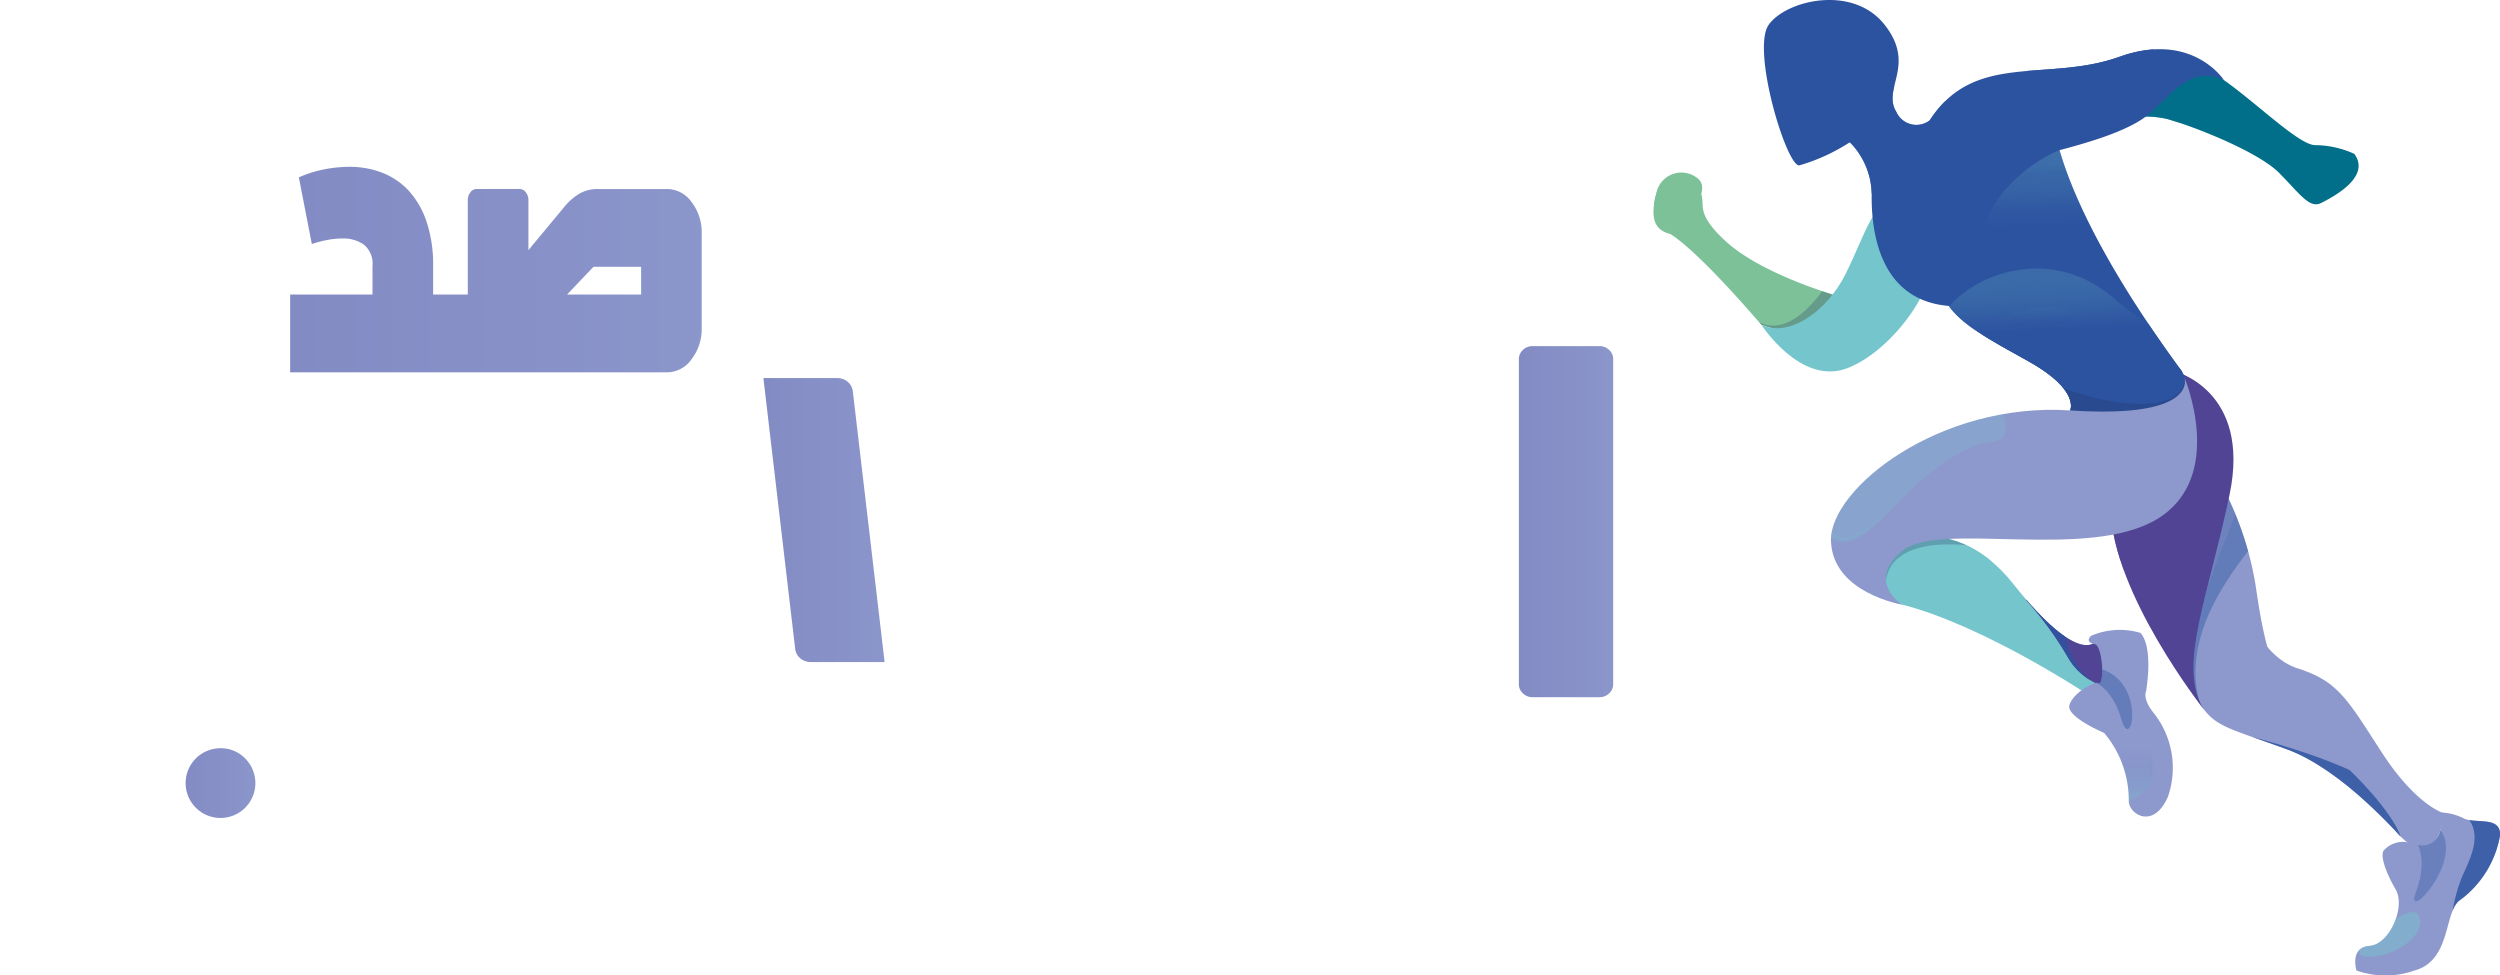 <svg xmlns="http://www.w3.org/2000/svg" xmlns:xlink="http://www.w3.org/1999/xlink" width="149.139" height="58.17" viewBox="0 0 149.139 58.17">
  <defs>
    <linearGradient id="linear-gradient" x1="-11.575" y1="-0.165" x2="-12.086" y2="1.126" gradientUnits="objectBoundingBox">
      <stop offset="0.003" stop-color="#016f89"/>
      <stop offset="0.999" stop-color="#7cc198"/>
    </linearGradient>
    <linearGradient id="linear-gradient-2" x1="-13.996" y1="0.5" x2="-12.996" y2="0.5" gradientUnits="objectBoundingBox">
      <stop offset="0.006" stop-color="#514494"/>
      <stop offset="0.564" stop-color="#7476b5"/>
      <stop offset="0.999" stop-color="#8d99cd"/>
    </linearGradient>
    <linearGradient id="linear-gradient-3" x1="-23.75" y1="0.273" x2="-24.719" y2="0.86" xlink:href="#linear-gradient-2"/>
    <linearGradient id="linear-gradient-4" x1="-10.436" y1="0.5" x2="-9.436" y2="0.5" gradientUnits="objectBoundingBox">
      <stop offset="0.003" stop-color="#2c53a0"/>
      <stop offset="0.528" stop-color="#1ba9d9"/>
      <stop offset="0.803" stop-color="#52bad1"/>
      <stop offset="0.999" stop-color="#75c6cc"/>
    </linearGradient>
    <linearGradient id="linear-gradient-5" x1="-29.238" y1="0.5" x2="-30.238" y2="0.5" gradientUnits="objectBoundingBox">
      <stop offset="0.006" stop-color="#514494"/>
      <stop offset="0.624" stop-color="#6f68ac"/>
      <stop offset="1" stop-color="#5a4d9a"/>
    </linearGradient>
    <linearGradient id="linear-gradient-6" x1="-11.057" y1="0.5" x2="-10.057" y2="0.5" xlink:href="#linear-gradient"/>
    <linearGradient id="linear-gradient-7" x1="-4.733" y1="0.5" x2="-5.733" y2="0.5" xlink:href="#linear-gradient-4"/>
    <linearGradient id="linear-gradient-8" x1="-7.322" y1="0.5" x2="-6.322" y2="0.5" xlink:href="#linear-gradient-2"/>
    <linearGradient id="linear-gradient-9" x1="-27.779" y1="0.5" x2="-26.779" y2="0.5" xlink:href="#linear-gradient-2"/>
    <linearGradient id="linear-gradient-10" x1="-24.223" y1="0.5" x2="-23.223" y2="0.5" xlink:href="#linear-gradient-2"/>
    <linearGradient id="linear-gradient-11" x1="-6.13" y1="0.5" x2="1.32" y2="0.5" xlink:href="#linear-gradient-2"/>
    <clipPath id="clip-path">
      <path id="Path_11" data-name="Path 11" d="M1267.2,832.69a5.767,5.767,0,0,1,3.632-.346c1.816.519,5.448,1.989,6.658,3.2s1.816,2.162,2.508,1.816,3.026-1.556,1.988-2.94a5.779,5.779,0,0,0-2.335-.519c-1.3,0-5.534-4.669-7.263-4.756S1267.547,831.393,1267.2,832.69Z" transform="translate(-1267.201 -829.143)" fill="url(#linear-gradient)"/>
    </clipPath>
    <linearGradient id="linear-gradient-19" x1="-23.058" y1="-0.087" x2="-23.512" y2="0.828" xlink:href="#linear-gradient"/>
    <linearGradient id="linear-gradient-20" x1="-15.716" y1="0.5" x2="-14.716" y2="0.5" xlink:href="#linear-gradient-2"/>
    <clipPath id="clip-path-2">
      <path id="Path_19" data-name="Path 19" d="M1301.688,1033.3a19.144,19.144,0,0,1,2.248,6.4c.519,3.545,1.124,6.917,4.67,10.117s3.977,4.842,3.977,4.842-3.459-3.978-6.745-5.188-4.15-1.3-5.015-2.421-2.335-5.707-1.9-6.658S1300.565,1032.608,1301.688,1033.3Z" transform="translate(-1298.844 -1033.251)" fill="url(#linear-gradient-2)"/>
    </clipPath>
    <linearGradient id="linear-gradient-22" x1="-26.709" y1="0.5" x2="-25.709" y2="0.5" gradientUnits="objectBoundingBox">
      <stop offset="0" stop-color="#2c53a0"/>
      <stop offset="0.528" stop-color="#1ba9d9"/>
      <stop offset="0.648" stop-color="#1ba5d6"/>
      <stop offset="0.744" stop-color="#1d9bd0"/>
      <stop offset="0.833" stop-color="#208ac5"/>
      <stop offset="0.916" stop-color="#2573b5"/>
      <stop offset="0.995" stop-color="#2b54a1"/>
      <stop offset="0.999" stop-color="#2c53a0"/>
    </linearGradient>
    <linearGradient id="linear-gradient-23" x1="-31.281" y1="0.5" x2="-30.281" y2="0.5" xlink:href="#linear-gradient-2"/>
    <linearGradient id="linear-gradient-24" x1="-16.303" y1="0.31" x2="-16.897" y2="0.551" gradientUnits="objectBoundingBox">
      <stop offset="0.003" stop-color="#2c53a0"/>
      <stop offset="0.144" stop-color="#335ea4" stop-opacity="0.902"/>
      <stop offset="0.417" stop-color="#457baf" stop-opacity="0.651"/>
      <stop offset="0.792" stop-color="#63aac1" stop-opacity="0.243"/>
      <stop offset="0.999" stop-color="#75c6cc" stop-opacity="0"/>
    </linearGradient>
    <linearGradient id="linear-gradient-25" x1="-28.714" y1="0.397" x2="-29.172" y2="0.72" gradientUnits="objectBoundingBox">
      <stop offset="0.003" stop-color="#2c53a0" stop-opacity="0"/>
      <stop offset="0.312" stop-color="#477eb0" stop-opacity="0.263"/>
      <stop offset="0.624" stop-color="#60a5bf" stop-opacity="0.498"/>
      <stop offset="0.863" stop-color="#6fbdc8" stop-opacity="0.647"/>
      <stop offset="0.999" stop-color="#75c6cc" stop-opacity="0.702"/>
    </linearGradient>
    <linearGradient id="linear-gradient-26" x1="-97.762" y1="0.291" x2="-99.113" y2="0.825" xlink:href="#linear-gradient-25"/>
    <clipPath id="clip-path-3">
      <path id="Path_23" data-name="Path 23" d="M1273.142,980.1s4.583,1.124,3.286,7.35-3.113,10.2-1.557,12.8c0,0-5.447-6.917-5.534-11.933S1271.845,979.493,1273.142,980.1Z" transform="translate(-1269.336 -980.035)" fill="url(#linear-gradient-3)"/>
    </clipPath>
    <linearGradient id="linear-gradient-28" x1="-21.647" y1="0.349" x2="-22.085" y2="0.807" xlink:href="#linear-gradient-2"/>
    <linearGradient id="linear-gradient-29" x1="-21.559" y1="0.349" x2="-21.997" y2="0.807" xlink:href="#linear-gradient-2"/>
    <clipPath id="clip-path-4">
      <path id="Path_30" data-name="Path 30" d="M1144.4,1063.283s4.5-3.113,8.474,1.9,4.929,3.372,4.929,3.372,1.9,2.508-.778,3.026c0,0-6.053-3.978-10.809-5.188S1144.4,1063.283,1144.4,1063.283Z" transform="translate(-1143.505 -1062.328)" fill="url(#linear-gradient-4)"/>
    </clipPath>
    <linearGradient id="linear-gradient-31" x1="-15.227" y1="0.5" x2="-14.227" y2="0.5" xlink:href="#linear-gradient-4"/>
    <clipPath id="clip-path-5">
      <path id="Path_29" data-name="Path 29" d="M1227.186,1093.532a20.338,20.338,0,0,1,2.531,3.463,3.727,3.727,0,0,0,1.313,1.347c1.057.652,2.15.623,1.454-1-1.038-2.421-1.556-1.47-2.334-1.9A21.335,21.335,0,0,1,1227.186,1093.532Z" transform="translate(-1227.186 -1093.532)" fill="url(#linear-gradient-5)"/>
    </clipPath>
    <linearGradient id="linear-gradient-33" x1="-24.126" y1="0.5" x2="-25.126" y2="0.5" xlink:href="#linear-gradient-24"/>
    <clipPath id="clip-path-6">
      <path id="Path_34" data-name="Path 34" d="M1054.75,892.236s-4.928-1.3-7.263-3.459-.605-2.335-1.989-3.459a1.406,1.406,0,0,0-1.643,0c-.865.605-.778,2.508,0,2.853s2.508,1.816,5.793,5.62C1049.649,893.792,1055.788,896.041,1054.75,892.236Z" transform="translate(-1043.239 -885.049)" fill="url(#linear-gradient-6)"/>
    </clipPath>
    <linearGradient id="linear-gradient-35" x1="-35.417" y1="0.5" x2="-34.417" y2="0.5" xlink:href="#linear-gradient"/>
    <linearGradient id="linear-gradient-36" x1="-13.7" y1="0.5" x2="-12.7" y2="0.5" xlink:href="#linear-gradient-4"/>
    <linearGradient id="linear-gradient-37" x1="-41.147" y1="0.605" x2="-40.2" y2="0.35" gradientUnits="objectBoundingBox">
      <stop offset="0.004" stop-color="#bfd24c"/>
      <stop offset="0.999" stop-color="#7cc198"/>
    </linearGradient>
    <clipPath id="clip-path-7">
      <path id="Path_48" data-name="Path 48" d="M1097.939,798.267c1.038-1.47,5.015-2.421,6.918,0s-.173,3.8.692,5.188a1.309,1.309,0,0,0,1.989.519c2.681-4.15,7-2.248,11.328-3.8s6.225,1.383,6.225,1.383c-1.989-.865-3.026.778-4.41,1.989-1.077.942-3.2,1.622-5.393,2.2.54,1.85,2.107,6.125,7.295,13.188,0,0,2.335,4.756-1.556,5.62s-5.1-3.286-5.1-3.286.605-1.211-2.508-2.94c-2.4-1.333-3.926-2.153-4.737-3.291-4.159-.345-4.6-4.483-4.6-6.48a4.5,4.5,0,0,0-1.3-3.286,11.18,11.18,0,0,1-3.026,1.384C1098.977,806.655,1096.9,799.737,1097.939,798.267Z" transform="translate(-1097.654 -796.787)" fill="url(#linear-gradient-7)"/>
    </clipPath>
    <linearGradient id="linear-gradient-39" x1="-15.418" y1="-0.135" x2="-15.394" y2="0.887" xlink:href="#linear-gradient-24"/>
    <linearGradient id="linear-gradient-40" x1="-15.417" y1="-0.077" x2="-15.396" y2="0.789" xlink:href="#linear-gradient-24"/>
    <linearGradient id="linear-gradient-41" x1="-24.864" y1="-0.083" x2="-24.848" y2="0.791" xlink:href="#linear-gradient-24"/>
    <linearGradient id="linear-gradient-42" x1="-12.754" y1="1.061" x2="-12.835" y2="0.233" xlink:href="#linear-gradient-24"/>
    <linearGradient id="linear-gradient-43" x1="-10.534" y1="1.061" x2="-10.597" y2="0.43" xlink:href="#linear-gradient-24"/>
    <linearGradient id="linear-gradient-44" x1="-7.903" y1="1.061" x2="-7.965" y2="0.43" xlink:href="#linear-gradient-24"/>
    <linearGradient id="linear-gradient-45" x1="-23.078" y1="0.291" x2="-23.764" y2="0.524" xlink:href="#linear-gradient-24"/>
    <linearGradient id="linear-gradient-46" x1="-45.234" y1="0.515" x2="-44.42" y2="0.493" xlink:href="#linear-gradient-24"/>
    <linearGradient id="linear-gradient-47" x1="-18.781" y1="0.5" x2="-19.631" y2="0.5" xlink:href="#linear-gradient-24"/>
    <clipPath id="clip-path-8">
      <path id="Path_54" data-name="Path 54" d="M1151.942,983.474s2.528,5.961-1.623,8.469-13.057.086-15.219,1.9,0,3.2,0,3.2-4.151-.692-4.237-3.8,6.485-8.3,14.267-7.782S1151.942,983.474,1151.942,983.474Z" transform="translate(-1130.863 -983.474)" fill="url(#linear-gradient-8)"/>
    </clipPath>
    <linearGradient id="linear-gradient-49" x1="-13.313" y1="0.21" x2="-12.771" y2="1.211" xlink:href="#linear-gradient-25"/>
    <linearGradient id="linear-gradient-50" x1="-26.512" y1="-0.275" x2="-25.978" y2="1.089" xlink:href="#linear-gradient-25"/>
    <linearGradient id="linear-gradient-51" x1="-12.643" y1="0.306" x2="-12.037" y2="0.609" xlink:href="#linear-gradient-24"/>
    <linearGradient id="linear-gradient-52" x1="-12.643" y1="0.306" x2="-12.424" y2="0.416" gradientUnits="objectBoundingBox">
      <stop offset="0.003" stop-color="#4c4595"/>
      <stop offset="0.152" stop-color="#50529a" stop-opacity="0.894"/>
      <stop offset="0.442" stop-color="#5b75a9" stop-opacity="0.624"/>
      <stop offset="0.84" stop-color="#6dadc1" stop-opacity="0.188"/>
      <stop offset="0.999" stop-color="#75c6cc" stop-opacity="0"/>
    </linearGradient>
    <clipPath id="clip-path-9">
      <path id="Path_60" data-name="Path 60" d="M1250.4,1109.469s-.705-.082-.273-.514a4.362,4.362,0,0,1,2.94-.173c.259.259.692,1.124.346,3.459,0,0-.259.432.432,1.3a5.261,5.261,0,0,1,.865,5.015c-.865,1.989-2.335,1.038-2.335.259a6.2,6.2,0,0,0-1.47-4.063s-2.248-.951-2.075-1.643,1.431-1.45,1.753-1.331S1250.85,1109.81,1250.4,1109.469Z" transform="translate(-1248.825 -1108.605)" fill="url(#linear-gradient-9)"/>
    </clipPath>
    <linearGradient id="linear-gradient-54" x1="-56.095" y1="0.632" x2="-55.395" y2="0.413" xlink:href="#linear-gradient-24"/>
    <linearGradient id="linear-gradient-55" x1="-47.696" y1="0.625" x2="-48.101" y2="0.199" xlink:href="#linear-gradient-24"/>
    <linearGradient id="linear-gradient-56" x1="-62.069" y1="0.043" x2="-62.069" y2="1.032" xlink:href="#linear-gradient-25"/>
    <linearGradient id="linear-gradient-57" x1="-106.832" y1="-0.014" x2="-106.832" y2="1" xlink:href="#linear-gradient-25"/>
    <clipPath id="clip-path-10">
      <path id="Path_65" data-name="Path 65" d="M1395.53,1199.027a3.23,3.23,0,0,1,1.3.349c.692.346,2.248-.173,2.162,1.038a6.1,6.1,0,0,1-2.335,3.8c-1.038.605-.519,3.632-2.767,4.237a5.2,5.2,0,0,1-3.459,0s-.432-1.383.778-1.47,2.162-2.335,1.556-3.372-.951-2.075-.692-2.335a1.508,1.508,0,0,1,1.556-.432C1394.318,1201.1,1395.617,1201.272,1395.53,1199.027Z" transform="translate(-1390.352 -1199.027)" fill="url(#linear-gradient-10)"/>
    </clipPath>
    <linearGradient id="linear-gradient-59" x1="-54.365" y1="0.546" x2="-55.13" y2="0.37" xlink:href="#linear-gradient-24"/>
    <linearGradient id="linear-gradient-60" x1="-99.492" y1="0.549" x2="-100.214" y2="0.423" xlink:href="#linear-gradient-24"/>
    <linearGradient id="linear-gradient-61" x1="-55.546" y1="0.945" x2="-55.189" y2="1.593" xlink:href="#linear-gradient-25"/>
  </defs>
  <g id="logo" transform="translate(-509.37 -796.787)">
    <g id="Group_1" data-name="Group 1" transform="translate(509.37 805.777)">
      <path id="Path_2" data-name="Path 2" d="M679.4,1235.976a2.08,2.08,0,1,0,1.485.609A2.021,2.021,0,0,0,679.4,1235.976Z" transform="translate(-666.26 -1200.33)" fill="url(#linear-gradient-11)"/>
      <path id="Path_3" data-name="Path 3" d="M650.361,1150.99a1.841,1.841,0,0,1-.552-1.276,1.45,1.45,0,0,1,.438-1.028,1.909,1.909,0,0,1,1.428-.457,5.68,5.68,0,0,1,1.694.267q.856.266,1.39.495l1.828-3.617a8.048,8.048,0,0,0-2.589-1.314,9.958,9.958,0,0,0-2.894-.438,9.036,9.036,0,0,0-2.494.343,6.433,6.433,0,0,0-2.113,1.028,5.018,5.018,0,0,0-2.018,4.15,4.928,4.928,0,0,0,.685,2.513h-3.732v-6.473a.781.781,0,0,0-.762-.762h-3.807a.781.781,0,0,0-.762.762v6.473h-15.61v-6.473a.781.781,0,0,0-.761-.762h-3.807a.781.781,0,0,0-.762.762v8.757a3.055,3.055,0,0,0,3.046,3.046h38.075l1.142-5.33H651.9A2.264,2.264,0,0,1,650.361,1150.99Z" transform="translate(-615.161 -1124.386)" fill="url(#linear-gradient-11)"/>
      <path id="Path_4" data-name="Path 4" d="M873.691,1128.447a.966.966,0,0,0,.571.19h4.417l-1.9-16.181a.881.881,0,0,0-.343-.571.964.964,0,0,0-.571-.19h-4.417l1.9,16.181A.882.882,0,0,0,873.691,1128.447Z" transform="translate(-825.907 -1098.131)" fill="url(#linear-gradient-11)"/>
      <path id="Path_5" data-name="Path 5" d="M920.251,1100.98h-4.018a.793.793,0,0,0-.562.228.713.713,0,0,0-.241.533v14.849h-3.215v-.381a5.142,5.142,0,0,0-.663-2.722,5.434,5.434,0,0,0-1.688-1.751,6.958,6.958,0,0,0-2.331-.952,11.939,11.939,0,0,0-2.552-.286,12.518,12.518,0,0,0-2.391.247,8.177,8.177,0,0,0-2.35.838,5.074,5.074,0,0,0-1.788,1.618,4.413,4.413,0,0,0-.7,2.551v.838h-3.215v-14.849a.713.713,0,0,0-.241-.533.793.793,0,0,0-.562-.228h-4.018a.792.792,0,0,0-.562.228.713.713,0,0,0-.241.533v17.895a1.641,1.641,0,0,1-1,1.656,5.684,5.684,0,0,1-2.29.438,10.1,10.1,0,0,1-1.848-.171,16.232,16.232,0,0,1-1.688-.4l-1.205,3.807a22.862,22.862,0,0,0,3.214.838,17.455,17.455,0,0,0,3.174.3,9.418,9.418,0,0,0,4.3-.952,5.172,5.172,0,0,0,2.612-3.236h3.978a7.773,7.773,0,0,0,3.074,1.428,16.309,16.309,0,0,0,3.958.476,15.3,15.3,0,0,0,3.8-.457,6.3,6.3,0,0,0,2.833-1.447h6.028a3.184,3.184,0,0,0,2.27-.895,2.858,2.858,0,0,0,.944-2.151v-17.133a.713.713,0,0,0-.241-.533A.793.793,0,0,0,920.251,1100.98Zm-13.662,16.943q0,.3-.5.438a4.643,4.643,0,0,1-2.21,0q-.5-.133-.5-.438V1116.9a.857.857,0,0,1,.5-.8,2.424,2.424,0,0,1,2.21,0,.856.856,0,0,1,.5.8Z" transform="translate(-833.659 -1089.321)" fill="url(#linear-gradient-11)"/>
      <path id="Path_6" data-name="Path 6" d="M1129.927,1100.98h-4.018a.793.793,0,0,0-.563.228.714.714,0,0,0-.241.533v19.418a.713.713,0,0,0,.241.533.793.793,0,0,0,.563.229h4.018a.791.791,0,0,0,.562-.229.712.712,0,0,0,.241-.533v-19.418a.713.713,0,0,0-.241-.533A.791.791,0,0,0,1129.927,1100.98Z" transform="translate(-1034.495 -1089.321)" fill="url(#linear-gradient-11)"/>
      <path id="Path_7" data-name="Path 7" d="M628.34,1042.29H625.5v-1.06a1.394,1.394,0,0,1,.517-1.226,2.094,2.094,0,0,1,1.24-.365,5.151,5.151,0,0,1,.9.083,6.619,6.619,0,0,1,.956.249l.775-3.977a7.646,7.646,0,0,0-1.537-.48,7.729,7.729,0,0,0-1.486-.149,5.35,5.35,0,0,0-1.938.348,4.346,4.346,0,0,0-1.589,1.061,4.912,4.912,0,0,0-1.073,1.839,8.281,8.281,0,0,0-.388,2.684v3.645a2.221,2.221,0,0,0,.452,1.408,1.352,1.352,0,0,0,1.1.58h3.359a1.486,1.486,0,0,1-.3.944.9.9,0,0,1-.736.381h-5.944a.9.9,0,0,1-.736-.381,1.486,1.486,0,0,1-.3-.944v-4.308a.733.733,0,0,0-.155-.464.451.451,0,0,0-.362-.2h-2.584a.451.451,0,0,0-.362.2.733.733,0,0,0-.155.464v4.308a7.333,7.333,0,0,0,.362,2.319,6.262,6.262,0,0,0,.995,1.905A4.762,4.762,0,0,0,618,1052.43a3.735,3.735,0,0,0,1.809.464h5.944a3.733,3.733,0,0,0,1.809-.464,4.76,4.76,0,0,0,1.486-1.276,6.262,6.262,0,0,0,.995-1.905,7.333,7.333,0,0,0,.362-2.319v-1.988a2.953,2.953,0,0,0-.607-1.872A1.8,1.8,0,0,0,628.34,1042.29Z" transform="translate(-615.161 -1035.365)" fill="url(#linear-gradient-11)"/>
      <path id="Path_8" data-name="Path 8" d="M736.547,1042.878a1.8,1.8,0,0,0-1.46-.778h-4.135a2.138,2.138,0,0,0-1.047.248,3.4,3.4,0,0,0-.891.745l-2.2,2.651v-2.982a.732.732,0,0,0-.155-.464.451.451,0,0,0-.362-.2h-2.584a.452.452,0,0,0-.362.2.733.733,0,0,0-.155.464v5.633h-2.068v-1.69a8.025,8.025,0,0,0-.4-2.683,5.158,5.158,0,0,0-1.072-1.839,4.227,4.227,0,0,0-1.576-1.06,5.351,5.351,0,0,0-1.938-.348,7.918,7.918,0,0,0-1.5.149,7.028,7.028,0,0,0-1.524.48l.775,3.976a6.682,6.682,0,0,1,.956-.248,5.014,5.014,0,0,1,.879-.083,2.143,2.143,0,0,1,1.266.364,1.474,1.474,0,0,1,.517,1.292v1.69H712.6v4.639h22.483a1.8,1.8,0,0,0,1.46-.778,2.954,2.954,0,0,0,.607-1.873v-5.633A2.954,2.954,0,0,0,736.547,1042.878Zm-3.01,5.517h-4.419l1.576-1.657h2.843Z" transform="translate(-695.29 -1039.813)" fill="url(#linear-gradient-11)"/>
    </g>
    <g id="Group_25" data-name="Group 25" transform="translate(608.008 796.787)">
      <g id="Group_3" data-name="Group 3" transform="translate(27.02 3.899)">
        <path id="Path_9" data-name="Path 9" d="M1267.2,832.69a5.767,5.767,0,0,1,3.632-.346c1.816.519,5.448,1.989,6.658,3.2s1.816,2.162,2.508,1.816,3.026-1.556,1.988-2.94a5.779,5.779,0,0,0-2.335-.519c-1.3,0-5.534-4.669-7.263-4.756S1267.547,831.393,1267.2,832.69Z" transform="translate(-1267.201 -829.143)" fill="url(#linear-gradient)"/>
        <g id="Group_2" data-name="Group 2" clip-path="url(#clip-path)">
          <path id="Path_10" data-name="Path 10" d="M1275.082,830.818a2.02,2.02,0,0,0-2.681.778c-1.3,1.643,0,3.718,0,3.718l-4.842-3.113,3.486-1.8S1273.958,829.521,1275.082,830.818Z" transform="translate(-1267.516 -829.994)" opacity="0.49" fill="url(#linear-gradient-19)" style="mix-blend-mode: multiply;isolation: isolate"/>
        </g>
      </g>
      <path id="Path_12" data-name="Path 12" d="M1330.143,1093.213s.865,3.373,3.286,4.151,2.94,1.816,5.015,5.015,3.718,3.631,3.718,3.631-.346,3.632-2.594,1.384a43.478,43.478,0,0,0-8.042-6.745C1328.067,1098.488,1330.143,1093.213,1330.143,1093.213Z" transform="translate(-1294.994 -1057.491)" fill="url(#linear-gradient-20)"/>
      <g id="Group_6" data-name="Group 6" transform="translate(30.834 28.496)">
        <path id="Path_13" data-name="Path 13" d="M1301.688,1033.3a19.144,19.144,0,0,1,2.248,6.4c.519,3.545,1.124,6.917,4.67,10.117s3.977,4.842,3.977,4.842-3.459-3.978-6.745-5.188-4.15-1.3-5.015-2.421-2.335-5.707-1.9-6.658S1300.565,1032.608,1301.688,1033.3Z" transform="translate(-1298.844 -1033.251)" fill="url(#linear-gradient-2)"/>
        <g id="Group_5" data-name="Group 5" clip-path="url(#clip-path-2)">
          <path id="Path_14" data-name="Path 14" d="M1300.51,1037.006s-1.729-2.508.26-6.658,5.534-6.139,4.064-8.214-6.139-1.211-6.485,4.15S1298.435,1036.228,1300.51,1037.006Z" transform="translate(-1298.314 -1022.56)" opacity="0.44" fill="url(#linear-gradient-22)" style="mix-blend-mode: multiply;isolation: isolate"/>
          <path id="Path_15" data-name="Path 15" d="M1300.128,1012.86s-1.124,3.545-2.335,6.485-2.215,7.076-1.54,9.418-1.832-2.5-1.832-2.5-.346-6.139,0-6.226,2.637-4.67,2.637-4.67S1298.053,1010.785,1300.128,1012.86Z" transform="translate(-1294.819 -1014.843)" opacity="0.26" fill="url(#linear-gradient-23)" style="mix-blend-mode: multiply;isolation: isolate"/>
          <path id="Path_16" data-name="Path 16" d="M1325.68,1158.149s6.139,1.384,8.993,3.2,3.372,5.966,0,4.756S1325.68,1158.149,1325.68,1158.149Z" transform="translate(-1322.446 -1143.098)" opacity="0.82" fill="url(#linear-gradient-24)" style="mix-blend-mode: multiply;isolation: isolate"/>
          <path id="Path_17" data-name="Path 17" d="M1289.606,1093.222s2.032.886,1.772-1.621-2.248-4.755-2.161-6.312-4.842.432-3.891,3.286S1288.179,1093.373,1289.606,1093.222Z" transform="translate(-1286.848 -1078.538)" opacity="0.3" fill="url(#linear-gradient-25)" style="mix-blend-mode: screen;isolation: isolate"/>
          <g id="Group_4" data-name="Group 4" transform="translate(2.724 10.24)" opacity="0.3" style="mix-blend-mode: screen;isolation: isolate">
            <path id="Path_18" data-name="Path 18" d="M1321.446,1122.749a2.188,2.188,0,0,0,.382.111,1.9,1.9,0,0,0,.4.038,1.271,1.271,0,0,0,.4-.067.934.934,0,0,0,.346-.214,1.077,1.077,0,0,0,.224-.335,1.662,1.662,0,0,0,.1-.381,3.048,3.048,0,0,0,.007-.773,6.671,6.671,0,0,0-.341-1.492,13.084,13.084,0,0,0-.59-1.408,13.036,13.036,0,0,1,.549,1.421,6.618,6.618,0,0,1,.3,1.486,2.964,2.964,0,0,1-.027.748,1.539,1.539,0,0,1-.106.351.939.939,0,0,1-.205.289.917.917,0,0,1-.654.224,1.95,1.95,0,0,1-.708-.155Z" transform="translate(-1321.446 -1118.227)" fill="url(#linear-gradient-26)"/>
          </g>
        </g>
      </g>
      <g id="Group_8" data-name="Group 8" transform="translate(27.278 22.083)">
        <path id="Path_20" data-name="Path 20" d="M1273.142,980.1s4.583,1.124,3.286,7.35-3.113,10.2-1.557,12.8c0,0-5.447-6.917-5.534-11.933S1271.845,979.493,1273.142,980.1Z" transform="translate(-1269.336 -980.035)" fill="url(#linear-gradient-3)"/>
        <g id="Group_7" data-name="Group 7" clip-path="url(#clip-path-3)">
          <path id="Path_21" data-name="Path 21" d="M1259.348,980.155s2.665,2.513,1.332,7.093-6.953,5.358-6.953,5.358l-.519-6.485S1257.878,979.117,1259.348,980.155Z" transform="translate(-1255.152 -980.048)" opacity="0.4" fill="url(#linear-gradient-28)" style="mix-blend-mode: multiply;isolation: isolate"/>
          <path id="Path_22" data-name="Path 22" d="M1256.478,975.849s2.665,2.513,1.332,7.093-6.953,5.358-6.953,5.358l-.519-6.485S1255.008,974.811,1256.478,975.849Z" transform="translate(-1252.628 -976.261)" opacity="0.4" fill="url(#linear-gradient-29)" style="mix-blend-mode: multiply;isolation: isolate"/>
        </g>
      </g>
      <g id="Group_12" data-name="Group 12" transform="translate(12.114 32)">
        <path id="Path_24" data-name="Path 24" d="M1144.4,1063.283s4.5-3.113,8.474,1.9,4.929,3.372,4.929,3.372,1.9,2.508-.778,3.026c0,0-6.053-3.978-10.809-5.188S1144.4,1063.283,1144.4,1063.283Z" transform="translate(-1143.505 -1062.328)" fill="url(#linear-gradient-4)"/>
        <g id="Group_11" data-name="Group 11" clip-path="url(#clip-path-4)">
          <path id="Path_25" data-name="Path 25" d="M1149.7,1049.648s-3.372-1.989-6.139-.778.605,4.41.605,4.41l-3.113-.778-1.211-4.756,3.978-2.248,2.162.432S1149.7,1048.351,1149.7,1049.648Z" transform="translate(-1140.281 -1047.526)" fill="url(#linear-gradient-31)" style="mix-blend-mode: multiply;isolation: isolate"/>
          <path id="Path_26" data-name="Path 26" d="M1157.891,1058.275s-5.275-1.038-5.75,1.946l-.822-1.081,2.162-1.556,2.421-.605A3.716,3.716,0,0,1,1157.891,1058.275Z" transform="translate(-1150.378 -1057.623)" fill="#253063" opacity="0.26" style="mix-blend-mode: multiply;isolation: isolate"/>
          <g id="Group_10" data-name="Group 10" transform="translate(10.084 3.76)">
            <path id="Path_27" data-name="Path 27" d="M1227.186,1093.532a20.338,20.338,0,0,1,2.531,3.463,3.727,3.727,0,0,0,1.313,1.347c1.057.652,2.15.623,1.454-1-1.038-2.421-1.556-1.47-2.334-1.9A21.335,21.335,0,0,1,1227.186,1093.532Z" transform="translate(-1227.186 -1093.532)" fill="url(#linear-gradient-5)"/>
            <g id="Group_9" data-name="Group 9" clip-path="url(#clip-path-5)">
              <path id="Path_28" data-name="Path 28" d="M1223.131,1093.742a4.308,4.308,0,0,1-2.8-2.94c-.746-2.421-1.438-3.286-2.13-3.372s-2.161-.259-1.47,1.211S1221.488,1094.434,1223.131,1093.742Z" transform="translate(-1217.833 -1088.117)" opacity="0.82" fill="url(#linear-gradient-33)" style="mix-blend-mode: multiply;isolation: isolate"/>
            </g>
          </g>
        </g>
      </g>
      <g id="Group_14" data-name="Group 14" transform="translate(0.031 10.636)">
        <path id="Path_31" data-name="Path 31" d="M1054.75,892.236s-4.928-1.3-7.263-3.459-.605-2.335-1.989-3.459a1.406,1.406,0,0,0-1.643,0c-.865.605-.778,2.508,0,2.853s2.508,1.816,5.793,5.62C1049.649,893.792,1055.788,896.041,1054.75,892.236Z" transform="translate(-1043.239 -885.049)" fill="url(#linear-gradient-6)"/>
        <g id="Group_13" data-name="Group 13" clip-path="url(#clip-path-6)">
          <path id="Path_32" data-name="Path 32" d="M1095.148,937.15s-1.986,3.335-4.063,2.316,2.032,2.136,2.032,2.136l2.982-2.55S1096.618,937.15,1095.148,937.15Z" transform="translate(-1084.804 -930.871)" fill="#253063" opacity="0.26" style="mix-blend-mode: multiply;isolation: isolate"/>
          <path id="Path_33" data-name="Path 33" d="M1046.179,891.566s-.951,2.075-1.643,1.729-1.3-.086-1.081.389-.931.359-.617-.75,1.092-1.2,1.092-1.2l.519.346S1045.227,890.788,1046.179,891.566Z" transform="translate(-1042.838 -890.562)" opacity="0.42" fill="url(#linear-gradient-35)" style="mix-blend-mode: multiply;isolation: isolate"/>
        </g>
      </g>
      <path id="Path_35" data-name="Path 35" d="M1103.952,901.138c-.562-1.773-1.384,1.038-2.507,3.286s-3.373,3.8-5.015,3.026c0,0,2.335,3.632,5.1,2.594s5.707-5.188,5.015-7.263S1104.257,902.1,1103.952,901.138Z" transform="translate(-1089.988 -888.071)" fill="url(#linear-gradient-36)"/>
      <path id="Path_36" data-name="Path 36" d="M1044,885.939s-.628-.551-.368-.9.778.346,1.211,0,1.556-1.816.778-2.421a1.526,1.526,0,0,0-2.482.967C1042.764,885.043,1043.069,885.712,1044,885.939Z" transform="translate(-1042.981 -871.976)" fill="url(#linear-gradient-37)"/>
      <g id="Group_16" data-name="Group 16" transform="translate(6.589)">
        <path id="Path_37" data-name="Path 37" d="M1097.939,798.267c1.038-1.47,5.015-2.421,6.918,0s-.173,3.8.692,5.188a1.309,1.309,0,0,0,1.989.519c2.681-4.15,7-2.248,11.328-3.8s6.225,1.383,6.225,1.383c-1.989-.865-3.026.778-4.41,1.989-1.077.942-3.2,1.622-5.393,2.2.54,1.85,2.107,6.125,7.295,13.188,0,0,2.335,4.756-1.556,5.62s-5.1-3.286-5.1-3.286.605-1.211-2.508-2.94c-2.4-1.333-3.926-2.153-4.737-3.291-4.159-.345-4.6-4.483-4.6-6.48a4.5,4.5,0,0,0-1.3-3.286,11.18,11.18,0,0,1-3.026,1.384C1098.977,806.655,1096.9,799.737,1097.939,798.267Z" transform="translate(-1097.654 -796.787)" fill="url(#linear-gradient-7)"/>
        <g id="Group_15" data-name="Group 15" clip-path="url(#clip-path-7)">
          <path id="Path_38" data-name="Path 38" d="M1204.479,872.435l-2.248-1.3s-4.15,1.729-4.583,5.274-1.124,3.545-1.124,3.545,11.673-1.038,10.2-4.756S1204.479,872.435,1204.479,872.435Z" transform="translate(-1184.609 -862.178)" opacity="0.4" fill="url(#linear-gradient-39)" style="mix-blend-mode: multiply;isolation: isolate"/>
          <path id="Path_39" data-name="Path 39" d="M1204.479,872.435l-2.248-1.3s-4.15,1.729-4.583,5.274-1.124,3.545-1.124,3.545,11.673-1.038,10.2-4.756S1204.479,872.435,1204.479,872.435Z" transform="translate(-1184.609 -862.178)" opacity="0.4" fill="url(#linear-gradient-40)" style="mix-blend-mode: multiply;isolation: isolate"/>
          <path id="Path_40" data-name="Path 40" d="M1207.4,875.548a6.607,6.607,0,0,1,6.428-3.067l-2.032-1.342S1208.279,872.435,1207.4,875.548Z" transform="translate(-1194.175 -862.178)" opacity="0.41" fill="url(#linear-gradient-41)" style="mix-blend-mode: multiply;isolation: isolate"/>
          <path id="Path_41" data-name="Path 41" d="M1219.9,959.281a6.629,6.629,0,0,1-5.794-1.816c-2.94-2.594-6.917-.26-6.831,1.729s3.2,3.718,6.917,3.286S1220.506,960.837,1219.9,959.281Z" transform="translate(-1194.065 -937.092)" opacity="0.5" fill="url(#linear-gradient-42)" style="mix-blend-mode: multiply;isolation: isolate"/>
          <path id="Path_42" data-name="Path 42" d="M1213.876,952.463s-3.435.937-6.975-2.186-8.327-.312-8.223,2.082,3.851,4.476,8.328,3.956S1214.6,954.337,1213.876,952.463Z" transform="translate(-1186.503 -930.564)" opacity="0.82" fill="url(#linear-gradient-43)" style="mix-blend-mode: multiply;isolation: isolate"/>
          <path id="Path_43" data-name="Path 43" d="M1201.464,934.417s-4.522,1.233-9.181-2.877-10.962-.411-10.825,2.74,5.07,5.892,10.962,5.207S1202.423,936.884,1201.464,934.417Z" transform="translate(-1171.357 -913.7)" opacity="0.82" fill="url(#linear-gradient-44)" style="mix-blend-mode: multiply;isolation: isolate"/>
          <path id="Path_44" data-name="Path 44" d="M1238.7,982.528s.346,1.47-2.508,1.556-6.658-1.729-6.658-1.729l.865,3.113S1239.907,986.246,1238.7,982.528Z" transform="translate(-1213.639 -959.993)" fill="#253063" opacity="0.26" style="mix-blend-mode: multiply;isolation: isolate"/>
          <path id="Path_45" data-name="Path 45" d="M1139.208,836.424a3.394,3.394,0,0,0,1.706-2.958.973.973,0,0,0,1.075-.5,1.1,1.1,0,0,0,.15-.557c1.294-.22,3.035-.335,3.035.643,0,1.556-4.669,10.982-6.053,3.891Z" transform="translate(-1134.125 -827.983)" opacity="0.82" fill="url(#linear-gradient-45)" style="mix-blend-mode: multiply;isolation: isolate"/>
          <path id="Path_46" data-name="Path 46" d="M1159.768,843.943s-.692.087-.692,2.94-1.816,2.421-2.421,1.47S1157.26,841.522,1159.768,843.943Z" transform="translate(-1149.41 -837.75)" opacity="0.4" fill="url(#linear-gradient-46)" style="mix-blend-mode: multiply;isolation: isolate"/>
          <path id="Path_47" data-name="Path 47" d="M1220.718,812.747a8.284,8.284,0,0,1,4.175.484c2.335.865,5.967-1.989,3.372-3.026S1220.718,812.747,1220.718,812.747Z" transform="translate(-1205.888 -808.423)" fill="url(#linear-gradient-47)"/>
        </g>
      </g>
      <g id="Group_19" data-name="Group 19" transform="translate(10.59 22.497)">
        <path id="Path_49" data-name="Path 49" d="M1151.942,983.474s2.528,5.961-1.623,8.469-13.057.086-15.219,1.9,0,3.2,0,3.2-4.151-.692-4.237-3.8,6.485-8.3,14.267-7.782S1151.942,983.474,1151.942,983.474Z" transform="translate(-1130.863 -983.474)" fill="url(#linear-gradient-8)"/>
        <g id="Group_18" data-name="Group 18" clip-path="url(#clip-path-8)">
          <path id="Path_50" data-name="Path 50" d="M1127.508,996.979s.692,1.989,3.458-.778,4.842-4.323,6.572-4.41.259-4.928-4.323-2.594S1126.9,996.028,1127.508,996.979Z" transform="translate(-1127.81 -987.948)" opacity="0.3" fill="url(#linear-gradient-49)" style="mix-blend-mode: screen;isolation: isolate"/>
          <g id="Group_17" data-name="Group 17" transform="translate(-0.465 6.628)" opacity="0.3" style="mix-blend-mode: screen;isolation: isolate">
            <path id="Path_51" data-name="Path 51" d="M1127,1040.937a.937.937,0,0,0,.054.115c.019.035.039.068.06.1a1.244,1.244,0,0,0,.145.183,1.177,1.177,0,0,0,.382.273,1.341,1.341,0,0,0,.9.047,2.781,2.781,0,0,0,.779-.354,5.876,5.876,0,0,0,.668-.5c.421-.362.788-.773,1.17-1.164s.77-.779,1.168-1.156c-.417.355-.826.722-1.228,1.094s-.791.761-1.22,1.092a5.8,5.8,0,0,1-.669.451,2.575,2.575,0,0,1-.727.287,1.061,1.061,0,0,1-.71-.068.86.86,0,0,1-.271-.216.964.964,0,0,1-.1-.144c-.015-.025-.029-.051-.041-.078a.679.679,0,0,1-.031-.073Z" transform="translate(-1127.004 -1038.478)" fill="url(#linear-gradient-50)"/>
          </g>
          <path id="Path_52" data-name="Path 52" d="M1189.4,1042.031a3.2,3.2,0,0,1-3.93-2.275s-12.192-.086-7.7,3.891S1189.4,1042.031,1189.4,1042.031Z" transform="translate(-1171.249 -1032.973)" opacity="0.17" fill="url(#linear-gradient-51)" style="mix-blend-mode: multiply;isolation: isolate"/>
          <path id="Path_53" data-name="Path 53" d="M1189.4,1042.031a3.2,3.2,0,0,1-3.93-2.275s-12.192-.086-7.7,3.891S1189.4,1042.031,1189.4,1042.031Z" transform="translate(-1171.249 -1032.973)" opacity="0.35" fill="url(#linear-gradient-52)" style="mix-blend-mode: multiply;isolation: isolate"/>
        </g>
      </g>
      <g id="Group_22" data-name="Group 22" transform="translate(24.806 37.577)">
        <path id="Path_55" data-name="Path 55" d="M1250.4,1109.469s-.705-.082-.273-.514a4.362,4.362,0,0,1,2.94-.173c.259.259.692,1.124.346,3.459,0,0-.259.432.432,1.3a5.261,5.261,0,0,1,.865,5.015c-.865,1.989-2.335,1.038-2.335.259a6.2,6.2,0,0,0-1.47-4.063s-2.248-.951-2.075-1.643,1.431-1.45,1.753-1.331S1250.85,1109.81,1250.4,1109.469Z" transform="translate(-1248.825 -1108.605)" fill="url(#linear-gradient-9)"/>
        <g id="Group_21" data-name="Group 21" clip-path="url(#clip-path-9)">
          <path id="Path_56" data-name="Path 56" d="M1270.64,1107.257a6.224,6.224,0,0,1-1.557-3c-.346-1.816-.432-2.421-1.211-2.854s1.643-.087,1.816.173,1.037,3.891,1.124,4.15A6.789,6.789,0,0,1,1270.64,1107.257Z" transform="translate(-1265.442 -1102.091)" opacity="0.82" fill="url(#linear-gradient-54)" style="mix-blend-mode: multiply;isolation: isolate"/>
          <path id="Path_57" data-name="Path 57" d="M1251.865,1126.79s1.15.22,1.755,2.3,1.556-2.421-1.47-3.113S1251.865,1126.79,1251.865,1126.79Z" transform="translate(-1250.498 -1123.719)" opacity="0.42" fill="url(#linear-gradient-55)" style="mix-blend-mode: multiply;isolation: isolate"/>
          <path id="Path_58" data-name="Path 58" d="M1268.041,1161.286s2.335-.432,1.3-3.2-2.94.433-2.421,1.9S1268.041,1161.286,1268.041,1161.286Z" transform="translate(-1264.66 -1151.165)" opacity="0.3" fill="url(#linear-gradient-56)" style="mix-blend-mode: screen;isolation: isolate"/>
          <g id="Group_20" data-name="Group 20" transform="translate(3.358 6.922)" opacity="0.3" style="mix-blend-mode: screen;isolation: isolate">
            <path id="Path_59" data-name="Path 59" d="M1276.739,1169.369a2.243,2.243,0,0,0,.5-.191,2.187,2.187,0,0,0,.434-.293,1.852,1.852,0,0,0,.566-.864,2.35,2.35,0,0,0,.054-1.014,4.151,4.151,0,0,0-.278-.964,4.1,4.1,0,0,1,.213.972,2.251,2.251,0,0,1-.113.965,1.689,1.689,0,0,1-.566.754,1.98,1.98,0,0,1-.41.24,2.039,2.039,0,0,1-.445.141Z" transform="translate(-1276.692 -1166.042)" fill="url(#linear-gradient-57)"/>
          </g>
        </g>
      </g>
      <g id="Group_24" data-name="Group 24" transform="translate(41.861 48.473)">
        <path id="Path_61" data-name="Path 61" d="M1395.53,1199.027a3.23,3.23,0,0,1,1.3.349c.692.346,2.248-.173,2.162,1.038a6.1,6.1,0,0,1-2.335,3.8c-1.038.605-.519,3.632-2.767,4.237a5.2,5.2,0,0,1-3.459,0s-.432-1.383.778-1.47,2.162-2.335,1.556-3.372-.951-2.075-.692-2.335a1.508,1.508,0,0,1,1.556-.432C1394.318,1201.1,1395.617,1201.272,1395.53,1199.027Z" transform="translate(-1390.352 -1199.027)" fill="url(#linear-gradient-10)"/>
        <g id="Group_23" data-name="Group 23" clip-path="url(#clip-path-10)">
          <path id="Path_62" data-name="Path 62" d="M1437.614,1203.029a9.838,9.838,0,0,1,.691-3.113c.605-1.3,1.3-2.767,0-3.8s3.2.259,3.2.259a8.567,8.567,0,0,1-1.557,3.978C1438.652,1201.905,1437.614,1203.029,1437.614,1203.029Z" transform="translate(-1431.919 -1196.109)" opacity="0.82" fill="url(#linear-gradient-59)" style="mix-blend-mode: multiply;isolation: isolate"/>
          <path id="Path_63" data-name="Path 63" d="M1418.342,1201.677s.778.951,0,3.026,3.372-2.335,1.124-4.064S1418.342,1201.677,1418.342,1201.677Z" transform="translate(-1414.722 -1199.945)" opacity="0.37" fill="url(#linear-gradient-60)" style="mix-blend-mode: multiply;isolation: isolate"/>
          <path id="Path_64" data-name="Path 64" d="M1392.5,1250.232s-.778.951.865.692,2.94-1.47,2.507-2.421S1392.5,1250.232,1392.5,1250.232Z" transform="translate(-1392.08 -1242.36)" opacity="0.64" fill="url(#linear-gradient-61)" style="mix-blend-mode: screen;isolation: isolate"/>
        </g>
      </g>
    </g>
  </g>
</svg>
